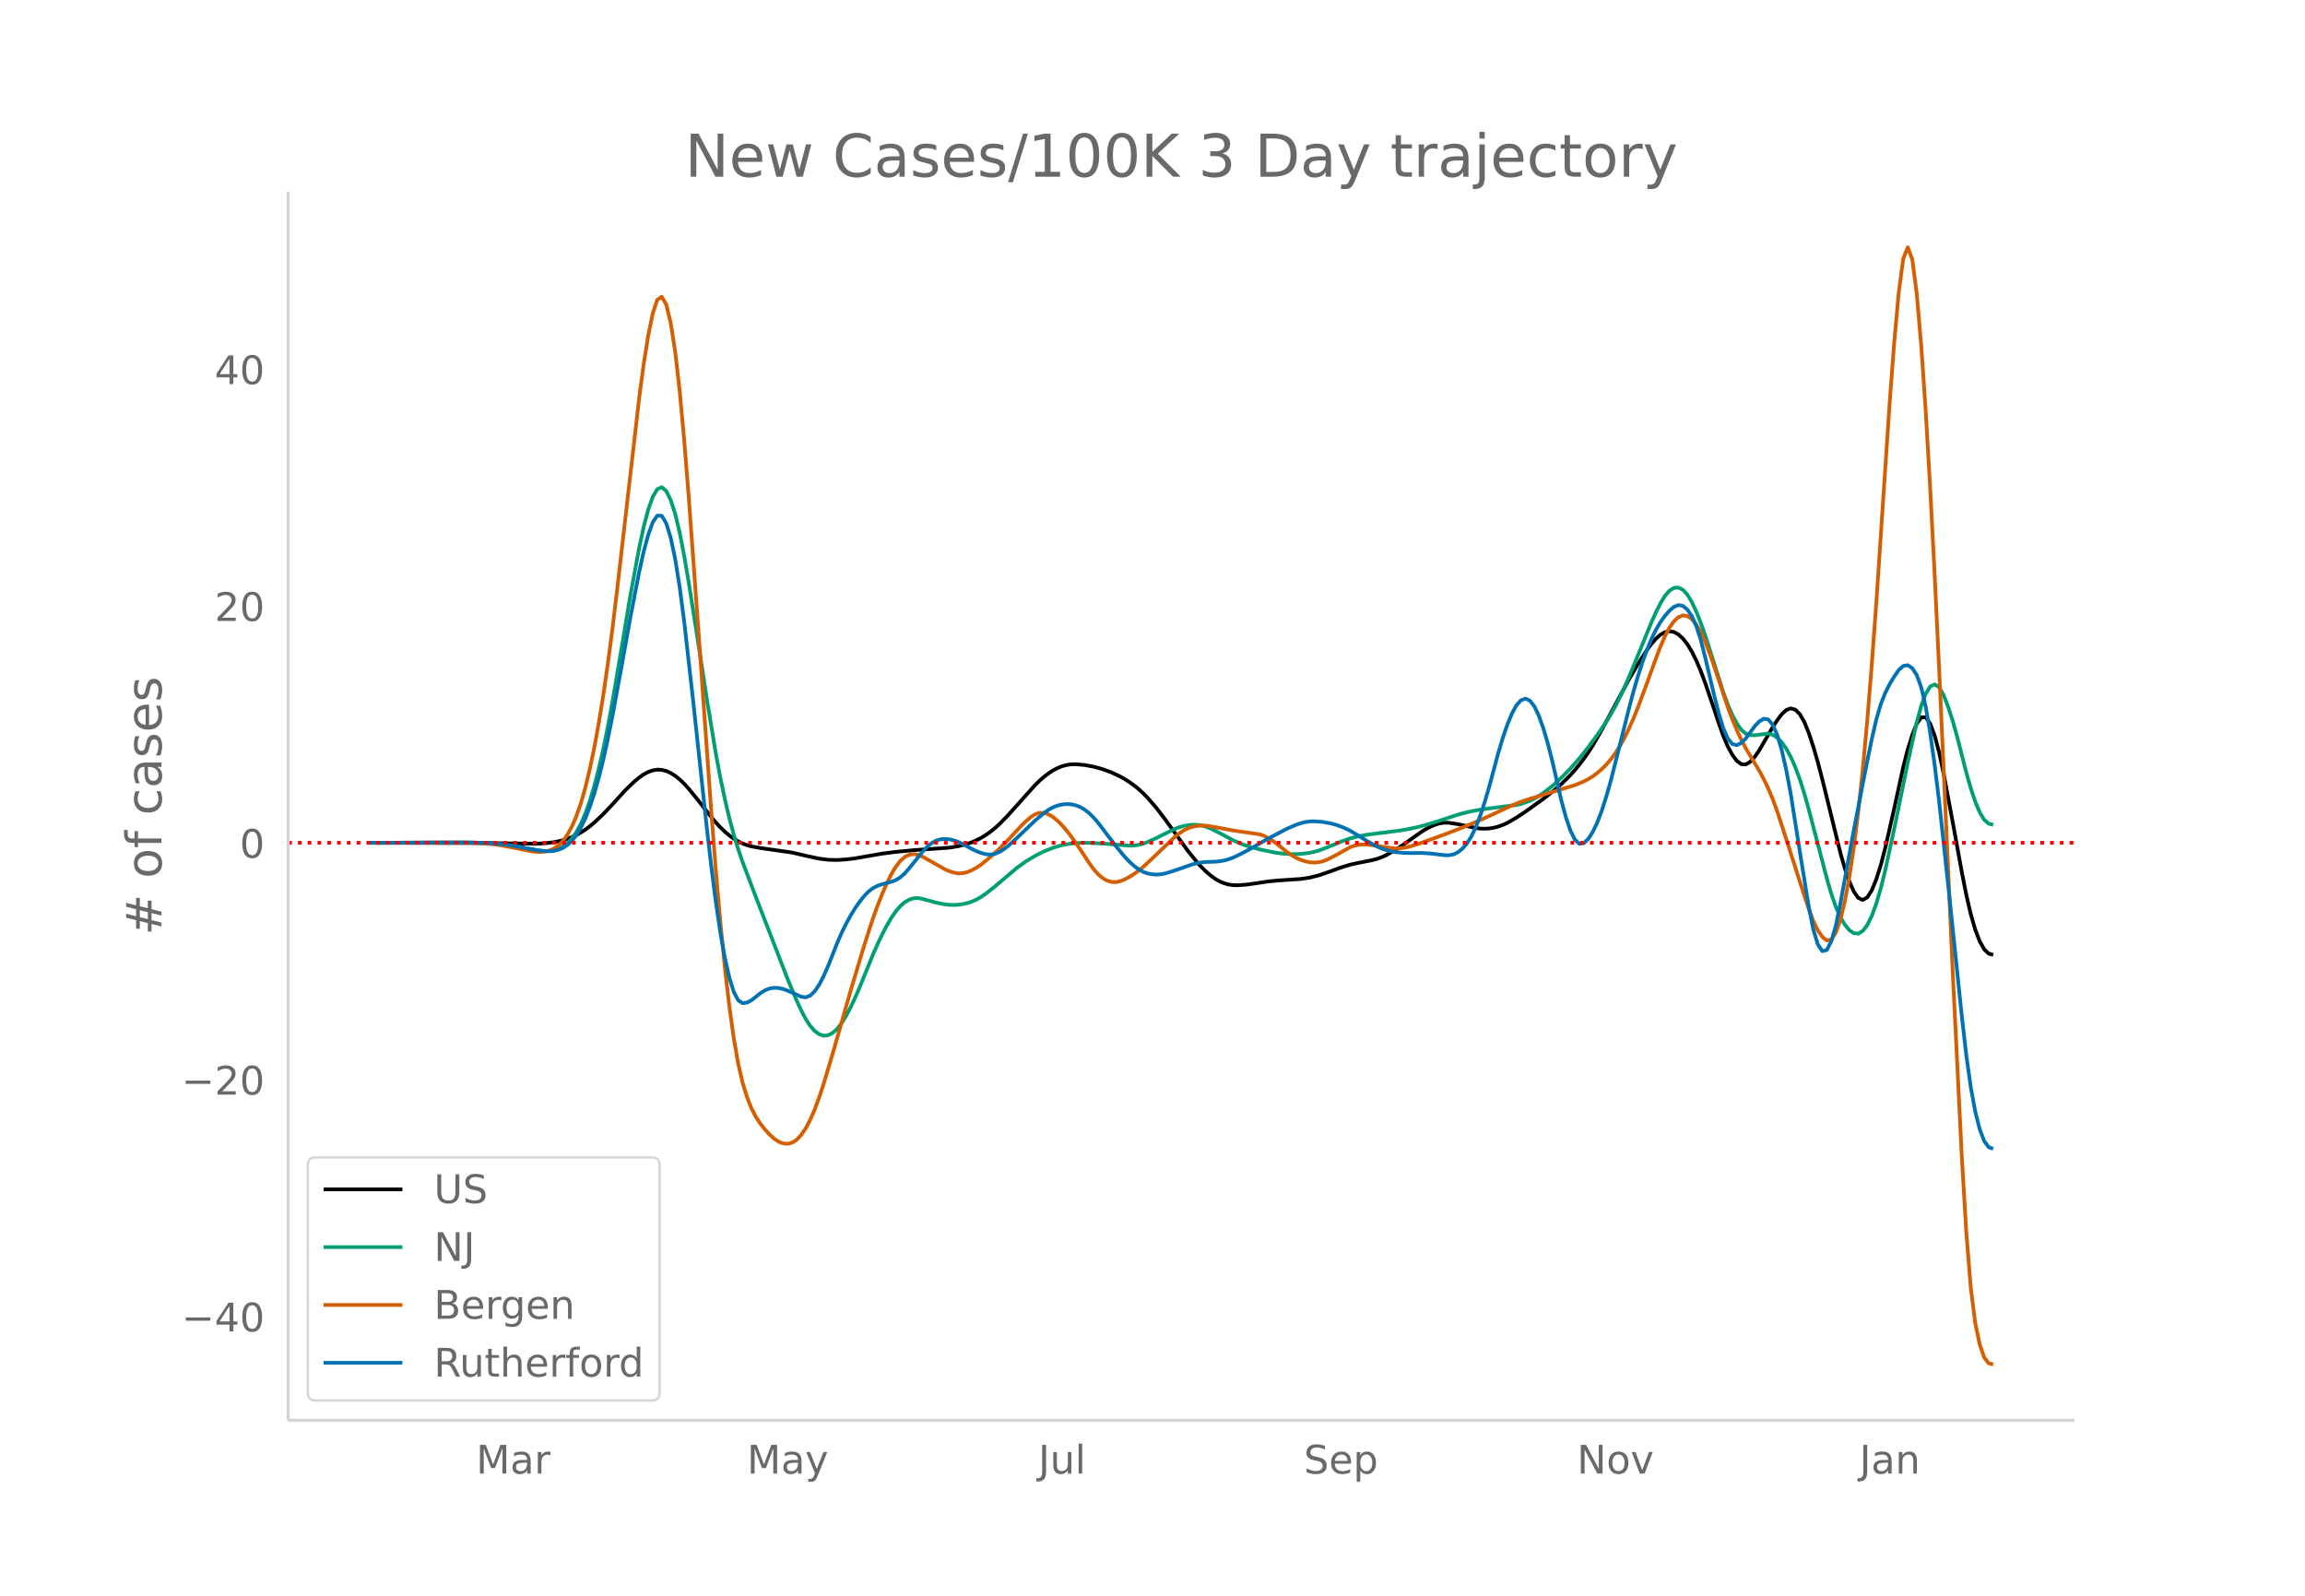 <svg height="864" viewBox="0 0 936 648" width="1248" xmlns="http://www.w3.org/2000/svg" xmlns:xlink="http://www.w3.org/1999/xlink"><defs><style>*{stroke-linecap:butt;stroke-linejoin:round}</style></defs><g id="figure_1"><path d="M0 648h936V0H0z" fill="#fff" id="patch_1"/><g id="axes_1"><path d="M117 576.72h725.4V77.76H117z" fill="none" id="patch_2"/><path clip-path="url(#pc632e1ecfe)" d="M149.973 342.231l47.495.093 20.094.297 3.654-.196 3.653-.422 3.654-.787 1.826-.567 1.827-.706 1.827-.852 1.827-1.01 1.826-1.178 1.827-1.35 1.827-1.515 3.653-3.447 3.654-3.871 5.48-5.992 3.654-3.495 1.826-1.506 1.827-1.273 1.827-.974 1.827-.654 1.826-.302 1.827.084 1.827.47 1.827.824 1.826 1.147 1.827 1.463 1.827 1.766 1.827 2.002 3.653 4.483 5.48 7.001 1.827 2.166 1.827 1.973 1.826 1.766 1.827 1.558 1.827 1.336 1.827 1.102 1.826.87 1.827.675 1.827.511 3.653.646 12.788 1.834 5.48 1.292 5.48 1.173 3.654.47 3.653.08 3.654-.224 3.653-.452 5.48-.963 5.48-.948 5.48-.71 7.308-.687 14.614-1.032 3.653-.624 3.654-.96 1.826-.645 1.827-.794 1.827-.948 1.827-1.105 1.826-1.276 1.827-1.46 1.827-1.643 3.653-3.725 10.96-12.226 1.828-1.776 1.826-1.602 1.827-1.406 1.827-1.184 1.827-.96 1.826-.73 1.827-.5 1.827-.269 1.827-.049 3.653.325 3.653.686 3.654.992 3.653 1.339 3.654 1.74 1.827 1.038 1.826 1.17 1.827 1.31 1.827 1.474 1.827 1.667 1.826 1.86 3.654 4.222 3.653 4.811 9.134 12.646 3.654 4.514 1.826 1.992 1.827 1.794 1.827 1.587 1.827 1.34 1.826 1.056 1.827.768 1.827.505 1.827.267 1.826.05 3.654-.264 3.653-.51 5.48-.81 3.654-.353 9.134-.607 3.653-.537 3.654-.905 3.653-1.238 5.48-1.981 3.654-1.135 3.653-.803 5.48-1.073 1.827-.494 1.827-.648 1.827-.812 3.653-2.059 3.654-2.427 7.307-5.178 1.827-1.1 1.826-.939 1.827-.766 1.827-.533 1.827-.239 1.826.048 3.654.556 7.307 1.573 1.826.212 1.827.065 1.827-.115 1.827-.3 1.826-.48 1.827-.658 1.827-.832 3.653-2.112 3.654-2.42 7.307-5.235 3.653-2.861 3.654-3.139 3.653-3.637 1.827-2.047 1.827-2.22 1.827-2.402 1.826-2.605 1.827-2.829 3.654-6.33 10.96-20.372 3.654-6.215 3.653-5.716 1.827-2.505 1.826-2.09 1.827-1.628 1.827-1.06 1.827-.387 1.826.306 1.827.988 1.827 1.66 1.827 2.332 1.826 3 1.827 3.66 1.827 4.311 1.827 4.915 3.653 10.763 1.827 5.498 1.827 5.104 1.826 4.283 1.827 3.377 1.827 2.44 1.827 1.35 1.826.108 1.827-1.104 1.827-2.023 1.827-2.649 5.48-9.484 1.827-2.77 1.826-2.409 1.827-1.695 1.827-.63 1.827.53 1.826 1.798 1.827 3.175 1.827 4.515 1.827 5.549 1.826 6.28 1.827 6.948 7.307 29.78 1.827 6.35 1.826 5.298 1.827 4.118 1.827 2.624 1.827.817 1.826-1.054 1.827-2.875 1.827-4.449 1.827-5.776 1.826-6.982 3.654-16.128 3.653-16.748 1.827-7.099 1.827-5.888 1.827-4.552 1.826-2.592 1.827-.005 1.827 2.64 1.827 4.94 1.826 6.896 1.827 8.639 3.654 19.556 3.653 20.05 1.827 9.297 1.827 7.877 1.826 6.32 1.827 4.776 1.827 3.245 1.827 1.719 1.826.477h0" fill="none" stroke="#000" stroke-linecap="round" stroke-width="1.5" id="line2d_1"/><path clip-path="url(#pc632e1ecfe)" d="M149.973 342.238l29.228-.11 12.787.003 5.48.193 5.48.45 5.48.765 10.961 1.919 1.827.11 1.826-.015 1.827-.238 1.827-.556 1.827-.915 1.826-1.379 1.827-1.948 1.827-2.565 1.827-3.321 1.826-4.214 1.827-5.136 1.827-6.062 1.827-7.017 1.826-8 1.827-8.962 1.827-9.788 3.653-21.515 3.654-21.813 3.653-19.761 1.827-8.483 1.827-6.907 1.827-5.175 1.826-3.145 1.827-.817 1.827 1.535 1.827 3.699 1.826 5.675 1.827 7.615 1.827 9.44 1.827 10.691 3.653 23.237 3.654 23.788 3.653 22.202 1.827 9.79 1.826 8.751 1.827 7.733 1.827 6.825 1.827 6.029 1.826 5.314 5.48 14.448 12.788 33.022 3.653 8.675 1.827 3.97 1.827 3.492 1.827 2.803 1.826 2.07 1.827 1.333 1.827.584 1.827-.178 1.826-.936 1.827-1.655 1.827-2.335 1.827-2.98 1.826-3.491 1.827-3.866 1.827-4.212 5.48-13.462 1.827-4.137 1.827-3.845 1.826-3.5 1.827-3.132 1.827-2.68 1.827-2.15 1.826-1.601 1.827-1.06 1.827-.557 1.826-.089 1.827.329 5.48 1.515 3.654.71 1.827.18 1.826.044 1.827-.104 1.827-.26 1.827-.422 1.826-.61 1.827-.82 1.827-1.038 1.827-1.243 3.653-2.892 9.134-7.743 3.653-2.609 3.654-2.19 3.653-1.835 3.654-1.463 3.653-1.06 3.654-.648 3.653-.264 3.654-.008 5.48.283 10.96.854 1.827-.071 1.827-.239 1.827-.458 1.826-.674 3.654-1.692 7.307-3.63 1.827-.68 1.826-.527 1.827-.35 1.827-.166 1.827.039 1.826.264 1.827.493 1.827.71 3.653 1.82 5.48 2.966 3.654 1.579 3.654 1.225 3.653.927 5.48 1.17 3.654.516 3.653.229 3.654-.08 3.653-.45 1.827-.387 1.827-.506 3.653-1.376 5.48-2.278 3.654-1.291 3.653-.936 3.654-.644 7.307-.915 5.48-.697 3.654-.632 3.653-.79 3.654-.948 5.48-1.697 7.307-2.424 3.653-.967 3.654-.762 3.653-.576 12.787-1.633 1.827-.43 1.827-.556 1.827-.708 1.826-.886 1.827-1.066 1.827-1.222 3.653-2.842 3.654-3.337 3.653-3.73 3.654-4.152 3.653-4.602 3.654-4.937 3.653-5.363 1.827-3.004 1.827-3.265 1.827-3.565 1.826-3.902 3.654-8.635 7.307-17.895 1.826-4.056 1.827-3.659 1.827-3.015 1.827-2.124 1.826-1.172 1.827-.162 1.827.906 1.827 1.985 1.826 3.03 1.827 3.9 1.827 4.597 1.827 5.217 3.653 11.45 3.654 11.522 1.826 4.95 1.827 4.21 1.827 3.445 1.827 2.565 1.826 1.565 1.827.612 1.827.013 5.48-.662 1.827.516 1.827 1.192 1.826 1.874 1.827 2.595 1.827 3.351 1.827 4.123 1.826 4.93 1.827 5.772 1.827 6.55 7.307 27.873 1.826 6.307 1.827 5.258 1.827 4.138 1.827 3.12 1.826 2.202 1.827 1.272 1.827.171 1.827-1.1 1.826-2.407 1.827-3.708 1.827-4.981 1.827-6.229 1.826-7.398 3.654-16.878 5.48-26.746 3.654-16.34 1.826-6.769 1.827-4.91 1.827-2.905 1.827-.85 1.826 1.252 1.827 3.257 1.827 4.728 1.827 5.665 1.826 6.496 3.654 14.341 1.827 6.419 1.826 5.493 1.827 4.35 1.827 2.989 1.827 1.585 1.826.441h0" fill="none" stroke="#009e73" stroke-linecap="round" stroke-width="1.5" id="line2d_2"/><path clip-path="url(#pc632e1ecfe)" d="M149.973 342.233l25.574-.105 12.787-.028 5.48.172 5.48.428 3.654.48 5.48 1 7.308 1.496 1.826.232 1.827.042 1.827-.163 1.826-.395 1.827-.762 1.827-1.26 1.827-1.814 1.826-2.502 1.827-3.326 1.827-4.203 1.827-5.215 1.826-6.363 1.827-7.537 1.827-8.725 1.827-9.977 1.826-11.296 1.827-12.614 1.827-13.865 1.827-15.05 9.133-79.477 1.827-13.688 1.827-11.478 1.827-8.934 1.826-5.53 1.827-1.268 1.827 3.15 1.827 7.488 1.826 11.747 1.827 15.988 1.827 19.997 1.827 22.843 3.653 50.327 5.48 77.17 1.827 23.511 1.827 21.09 1.826 18.5 1.827 15.897 1.827 13.23 1.827 10.493 1.826 7.876 1.827 5.902 1.827 4.576 1.827 3.452 1.826 2.694 1.827 2.303 1.827 1.986 1.827 1.651 1.826 1.225 1.827.708 1.827.156 1.827-.476 1.826-1.19 1.827-1.924 1.827-2.673 1.827-3.44 1.826-4.21 1.827-4.945 1.827-5.522 3.653-12.216 7.307-25.59 5.48-18.347 3.654-11.204 1.827-5.061 1.827-4.647 1.826-4.192 1.827-3.703 1.827-3.1 1.827-2.378 1.826-1.635 1.827-.909 1.827-.272 1.826.276 1.827.76 9.134 5.159 1.827.78 1.826.572 1.827.282 1.827-.095 1.827-.472 1.826-.778 1.827-1.008 1.827-1.224 3.653-2.992 3.654-3.337 3.653-3.69 5.48-5.88 1.827-1.76 1.827-1.588 1.827-1.198 1.827-.59 1.826.046 1.827.6 1.827 1.075 1.827 1.514 1.826 1.857 1.827 2.105 1.827 2.335 3.653 5.242 3.654 5.539 1.826 2.543 1.827 2.072 1.827 1.554 1.827 1.048 1.826.55 1.827.058 1.827-.413 1.827-.754 1.826-.968 1.827-1.156 1.827-1.332 1.827-1.496 3.653-3.386 9.134-8.74 1.827-1.455 1.826-1.224 1.827-.923 1.827-.618 1.827-.36 1.826-.148 1.827.054 3.654.583 7.307 1.372 10.96 1.58 1.827.674 1.827.954 1.826 1.184 3.654 2.862 1.826 1.47 1.827 1.28 1.827 1.057 1.827.833 1.826.608 1.827.382 1.827.15 1.827-.118 1.826-.42 1.827-.707 3.654-1.879 5.48-3.092 1.827-.669 1.826-.359 1.827-.115 1.827.066 3.653.512 5.48.832 1.827.153 1.827-.018 1.827-.2 1.827-.352 3.653-1.066 10.96-3.972 7.307-2.82 7.307-3.061 5.48-2.508 7.308-3.41 3.653-1.492 3.654-1.206 18.267-5.547 3.654-1.505 1.826-.951 1.827-1.15 1.827-1.357 1.827-1.573 1.826-1.834 1.827-2.139 1.827-2.463 1.827-2.85 1.826-3.3 1.827-3.75 1.827-4.136 1.827-4.463 3.653-9.828 3.653-10.103 1.827-4.752 1.827-4.246 1.827-3.467 1.826-2.62 1.827-1.707 1.827-.73 1.827.26 1.826 1.245 1.827 2.209 1.827 3.15 1.827 4.048 1.826 4.739 1.827 5.224 5.48 16.462 1.827 4.835 1.827 4.407 1.827 3.953 1.826 3.475 5.48 9.113 1.827 3.403 1.827 3.821 1.827 4.376 1.827 4.958 3.653 11.255 7.307 22.84 1.827 5.448 1.827 4.845 1.826 3.804 1.827 2.678 1.827 1.437 1.826-.37 1.827-2.742 1.827-5.206 1.827-7.557 1.826-9.797 1.827-12.058 1.827-14.533 1.827-17.223 1.826-19.955 1.827-22.61 1.827-24.873 3.653-54.844 1.827-27.226 1.827-24.135 1.827-20.103 1.826-13.594 1.827-4.606 1.827 4.877 1.827 13.99 1.826 21.261 1.827 26.687 1.827 31.554 1.827 35.476 1.826 38.453 5.48 122.293 3.654 74.298 1.827 30.79 1.827 22.697 1.826 14.501 1.827 8.693 1.827 5.272 1.827 2.33 1.826.428h0" fill="none" stroke="#d55e00" stroke-linecap="round" stroke-width="1.5" id="line2d_3"/><path clip-path="url(#pc632e1ecfe)" d="M149.973 342.239l29.228-.106 12.787-.018 5.48.17 5.48.418 5.48.735 5.48 1.025 3.654.715 3.654.428 1.826.062 1.827-.136 1.827-.423 1.827-.748 1.826-1.178 1.827-1.71 1.827-2.289 1.827-2.987 1.826-3.805 1.827-4.648 1.827-5.5 1.827-6.396 1.826-7.337 1.827-8.258 1.827-9.038 3.653-19.874 3.654-20.353 3.653-18.856 1.827-8.218 1.827-6.74 1.827-5.042 1.826-2.769 1.827.083 1.827 3.033 1.827 5.896 1.826 8.672 1.827 11.43 1.827 14.017 3.653 32.337 5.48 50.925 1.827 15.782 1.827 14.385 1.827 12.4 1.826 10.297 1.827 8.167 1.827 5.895 1.827 3.484 1.826 1.204 1.827-.283 1.827-.975 3.653-2.908 1.827-1.127 1.827-.694 1.827-.273 1.826.092 1.827.402 1.827.676 5.48 2.444 1.827.252 1.827-.691 1.826-1.722 1.827-2.713 1.827-3.512 1.827-4.12 3.653-9.23 1.827-4.218 1.827-3.729 1.826-3.312 1.827-2.964 1.827-2.632 1.827-2.284 1.826-1.87 1.827-1.382 1.827-.919 1.827-.624 3.653-.964 1.827-.667 1.827-1.115 1.826-1.613 1.827-2.067 5.48-6.819 1.827-1.956 1.827-1.501 1.826-1.007 1.827-.531 1.827-.14 1.827.164 1.826.443 1.827.67 1.827.852 3.653 1.99 1.827.861 1.827.696 1.827.506 1.826.182 1.827-.273 1.827-.735 1.827-1.104 1.826-1.376 3.654-3.346 7.307-6.988 3.653-3.1 1.827-1.29 1.827-1.007 1.827-.713 1.826-.432 1.827-.165 1.827.1 1.827.373 1.826.695 1.827 1.066 1.827 1.439 1.826 1.78 1.827 2.09 3.654 4.837 3.653 4.79 3.654 4.389 1.826 1.9 1.827 1.66 1.827 1.363 1.827 1.012 1.826.66 1.827.36 1.827.107 1.827-.133 1.826-.36 3.654-1.117 7.307-2.536 1.827-.47 1.826-.328 1.827-.174 3.654-.096 1.826-.174 1.827-.328 1.827-.489 1.827-.656 3.653-1.738 3.654-2.014 7.307-4.171 7.306-3.836 3.654-1.57 1.827-.627 1.826-.473 1.827-.272 1.827-.07 3.653.277 3.654.701 1.827.524 1.826.644 1.827.765 1.827.892 3.653 2.165 3.654 2.293 3.653 1.978 1.827.788 1.827.637 1.827.487 1.826.353 3.654.355 3.653.04 3.654-.04 3.653.251 5.48.665 1.827.02 1.827-.33 1.827-.881 1.826-1.476 1.827-2.102 1.827-2.885 1.827-3.825 1.826-4.77 1.827-5.59 1.827-6.282 3.653-13.585 1.827-6.081 1.827-5.282 1.827-4.435 1.826-3.355 1.827-2.041 1.827-.664 1.827.798 1.826 2.343 1.827 3.86 1.827 5.143 1.827 6.196 1.826 7.203 3.654 15.88 1.827 6.745 1.826 5.37 1.827 3.689 1.827 1.701 1.827-.259 1.826-1.78 1.827-2.862 1.827-3.855 1.827-4.826 1.826-5.686 1.827-6.434 3.654-14.495 3.653-14.598 1.827-6.866 1.827-6.289 1.826-5.669 1.827-5.046 1.827-4.41 1.826-3.76 1.827-3.124 1.827-2.566 1.827-2.086 1.826-1.564 1.827-.76 1.827.333 1.827 1.48 1.826 2.673 1.827 4.084 1.827 5.716 1.827 7.218 3.653 15.48 1.827 7.098 1.827 5.942 1.826 4.16 1.827 2.252 1.827.437 1.827-.917 1.826-1.81 3.654-5.002 1.827-1.912 1.826-1.071 1.827.298 1.827 2.199 1.827 4.204 1.826 6.186 1.827 8.04 1.827 9.766 3.653 23.203 3.654 22.593 1.827 9.086 1.826 6.04 1.827 2.758 1.827-.48 1.826-3.512 1.827-6.335 1.827-8.86 5.48-29.961 5.48-28.088 1.827-8.865 1.827-7.898 1.827-6.278 1.826-4.64 1.827-3.572 1.827-3.074 1.827-2.598 1.826-1.668 1.827-.282 1.827 1.195 1.827 2.8 1.826 5.034 1.827 7.901 1.827 10.785 1.827 13.12 1.826 14.904 3.654 33.786 5.48 52.745 1.827 15.967 1.827 13.065 1.826 9.961 1.827 7.205 1.827 4.795 1.827 2.455 1.826.643h0" fill="none" stroke="#0072b2" stroke-linecap="round" stroke-width="1.5" id="line2d_4"/><path clip-path="url(#pc632e1ecfe)" d="M117 342.233h725.4" fill="none" stroke="red" stroke-dasharray="1.5,2.475" stroke-width="1.5" id="line2d_5"/><path d="M117 576.72V77.76" fill="none" stroke="#d3d3d3" stroke-linecap="square" stroke-width="1.25" id="patch_3"/><path d="M117 576.72h725.4" fill="none" stroke="#d3d3d3" stroke-linecap="square" stroke-width="1.25" id="patch_4"/><g id="matplotlib.axis_1"><g id="xtick_1"><g transform="matrix(.16 0 0 -.16 193.335 598.378)" fill="#696969" id="text_1"><defs><path d="M9.813 72.906h14.703l18.593-49.61 18.703 49.61h14.704V0H66.89v64.016l-18.797-50h-9.907l-18.796 50V0H9.813z" id="DejaVuSans-77"/><path d="M34.281 27.484q-10.89 0-15.093-2.484-4.204-2.484-4.204-8.5 0-4.781 3.157-7.594 3.156-2.797 8.562-2.797 7.485 0 12 5.297 4.516 5.297 4.516 14.078v2zm17.922 3.72V0H43.22v8.297Q40.14 3.328 35.547.953q-4.594-2.375-11.234-2.375-8.391 0-13.36 4.719Q6 8.016 6 15.922q0 9.219 6.172 13.906 6.187 4.688 18.437 4.688h12.61v.89q0 6.203-4.078 9.594-4.078 3.39-11.453 3.39-4.688 0-9.141-1.124-4.438-1.125-8.531-3.375v8.312q4.921 1.906 9.562 2.844 4.64.953 9.031.953 11.875 0 17.735-6.156 5.86-6.14 5.86-18.64z" id="DejaVuSans-97"/><path d="M41.11 46.297q-1.516.875-3.297 1.281Q36.03 48 33.89 48q-7.625 0-11.703-4.953-4.079-4.953-4.079-14.234V0H9.08v54.688h9.03v-8.5q2.844 4.984 7.375 7.39Q30.031 56 36.531 56q.922 0 2.047-.125 1.125-.11 2.484-.36z" id="DejaVuSans-114"/></defs><use xlink:href="#DejaVuSans-77"/><use x="86.279" xlink:href="#DejaVuSans-97"/><use x="147.559" xlink:href="#DejaVuSans-114"/></g></g><g id="xtick_2"><g transform="matrix(.16 0 0 -.16 303.32 598.378)" fill="#696969" id="text_2"><defs><path d="M32.172-5.078q-3.797-9.766-7.422-12.735-3.61-2.984-9.656-2.984H7.906v7.516h5.282q3.703 0 5.75 1.765Q21-9.766 23.483-3.219l1.61 4.094-22.11 53.813H12.5l17.094-42.766 17.093 42.766h9.516z" id="DejaVuSans-121"/></defs><use xlink:href="#DejaVuSans-77"/><use x="86.279" xlink:href="#DejaVuSans-97"/><use x="147.559" xlink:href="#DejaVuSans-121"/></g></g><g id="xtick_3"><g transform="matrix(.16 0 0 -.16 421.639 598.378)" fill="#696969" id="text_3"><defs><path d="M9.813 72.906h9.859V5.078q0-13.187-5-19.14-5-5.954-16.094-5.954h-3.75v8.297h3.078q6.531 0 9.219 3.672Q9.813-4.39 9.813 5.078z" id="DejaVuSans-74"/><path d="M8.5 21.578v33.11h8.984V21.922q0-7.766 3.016-11.656 3.031-3.875 9.094-3.875 7.265 0 11.484 4.64 4.234 4.64 4.234 12.656v31h8.985V0h-8.984v8.406Q42.047 3.422 37.718 1q-4.313-2.422-10.032-2.422-9.421 0-14.312 5.86Q8.5 10.296 8.5 21.578zM31.11 56z" id="DejaVuSans-117"/><path d="M9.422 75.984h8.984V0H9.422z" id="DejaVuSans-108"/></defs><use xlink:href="#DejaVuSans-74"/><use x="29.492" xlink:href="#DejaVuSans-117"/><use x="92.871" xlink:href="#DejaVuSans-108"/></g></g><g id="xtick_4"><g transform="matrix(.16 0 0 -.16 529.47 598.378)" fill="#696969" id="text_4"><defs><path d="M53.516 70.516V60.89q-5.61 2.687-10.594 4-4.984 1.328-9.625 1.328-8.047 0-12.422-3.125t-4.375-8.89q0-4.845 2.906-7.313 2.907-2.453 11.016-3.97l5.953-1.218q11.031-2.11 16.281-7.406 5.25-5.297 5.25-14.172 0-10.61-7.11-16.078-7.093-5.469-20.812-5.469-5.172 0-11.015 1.172Q13.14.922 6.89 3.219v10.156q6-3.36 11.765-5.078 5.766-1.703 11.328-1.703 8.438 0 13.032 3.312 4.593 3.328 4.593 9.485 0 5.359-3.297 8.39-3.296 3.032-10.812 4.547L27.484 33.5q-11.03 2.188-15.968 6.875-4.922 4.688-4.922 13.047 0 9.672 6.812 15.234 6.813 5.563 18.766 5.563 5.14 0 10.453-.938 5.328-.922 10.89-2.765z" id="DejaVuSans-83"/><path d="M56.203 29.594v-4.39H14.891q.593-9.282 5.593-14.142 5-4.859 13.938-4.859 5.172 0 10.031 1.266 4.86 1.265 9.656 3.812v-8.5Q49.266.734 44.187-.344 39.11-1.422 33.892-1.422q-13.094 0-20.735 7.61-7.64 7.625-7.64 20.625 0 13.421 7.25 21.296Q20.016 56 32.328 56q11.031 0 17.453-7.11 6.422-7.093 6.422-19.296zm-8.984 2.64q-.094 7.36-4.125 11.75-4.032 4.407-10.672 4.407-7.516 0-12.031-4.25-4.516-4.25-5.203-11.97z" id="DejaVuSans-101"/><path d="M18.11 8.203v-29H9.077v75.484h9.031v-8.296q2.844 4.875 7.157 7.234Q29.594 56 35.594 56q9.968 0 16.187-7.906 6.235-7.907 6.235-20.797T51.78 6.484q-6.218-7.906-16.187-7.906-6 0-10.328 2.375-4.313 2.375-7.157 7.25zm30.578 19.094q0 9.906-4.079 15.547-4.078 5.64-11.203 5.64-7.14 0-11.218-5.64-4.079-5.64-4.079-15.547 0-9.906 4.078-15.547 4.079-5.64 11.22-5.64 7.124 0 11.202 5.64t4.078 15.547z" id="DejaVuSans-112"/></defs><use xlink:href="#DejaVuSans-83"/><use x="63.477" xlink:href="#DejaVuSans-101"/><use x="125" xlink:href="#DejaVuSans-112"/></g></g><g id="xtick_5"><g transform="matrix(.16 0 0 -.16 640.366 598.378)" fill="#696969" id="text_5"><defs><path d="M9.813 72.906h13.28l32.329-60.984v60.984h9.562V0h-13.28L19.39 60.984V0H9.813z" id="DejaVuSans-78"/><path d="M30.61 48.39q-7.22 0-11.422-5.64-4.204-5.64-4.204-15.453 0-9.813 4.172-15.453 4.188-5.64 11.453-5.64 7.188 0 11.375 5.655 4.203 5.672 4.203 15.438 0 9.719-4.203 15.406-4.187 5.688-11.375 5.688zm0 7.61q11.718 0 18.406-7.625 6.703-7.61 6.703-21.078 0-13.422-6.703-21.078-6.688-7.64-18.407-7.64-11.765 0-18.437 7.64-6.656 7.656-6.656 21.078 0 13.469 6.656 21.078Q18.844 56 30.609 56z" id="DejaVuSans-111"/><path d="M2.984 54.688H12.5L29.594 8.797l17.093 45.89h9.516L35.687 0H23.485z" id="DejaVuSans-118"/></defs><use xlink:href="#DejaVuSans-78"/><use x="74.805" xlink:href="#DejaVuSans-111"/><use x="135.986" xlink:href="#DejaVuSans-118"/></g></g><g id="xtick_6"><g transform="matrix(.16 0 0 -.16 755.08 598.378)" fill="#696969" id="text_6"><defs><path d="M54.89 33.016V0h-8.984v32.719q0 7.765-3.031 11.61-3.031 3.858-9.078 3.858-7.281 0-11.484-4.64-4.204-4.625-4.204-12.64V0H9.08v54.688h9.03v-8.5q3.235 4.937 7.594 7.374Q30.078 56 35.797 56q9.422 0 14.25-5.828 4.844-5.828 4.844-17.156z" id="DejaVuSans-110"/></defs><use xlink:href="#DejaVuSans-74"/><use x="29.492" xlink:href="#DejaVuSans-97"/><use x="90.771" xlink:href="#DejaVuSans-110"/></g></g></g><g id="matplotlib.axis_2"><g id="ytick_1"><g transform="matrix(.16 0 0 -.16 73.733 540.642)" fill="#696969" id="text_7"><defs><path d="M10.594 35.5h62.593v-8.297H10.594z" id="DejaVuSans-8722"/><path d="M37.797 64.313L12.89 25.39h24.906zm-2.594 8.593H47.61V25.391h10.407v-8.203H47.609V0h-9.812v17.188H4.89v9.515z" id="DejaVuSans-52"/><path d="M31.781 66.406q-7.61 0-11.453-7.5Q16.5 51.422 16.5 36.375q0-14.984 3.828-22.484 3.844-7.5 11.453-7.5 7.672 0 11.5 7.5 3.844 7.5 3.844 22.484 0 15.047-3.844 22.531-3.828 7.5-11.5 7.5zm0 7.813q12.266 0 18.735-9.703 6.468-9.688 6.468-28.141 0-18.406-6.468-28.11-6.47-9.687-18.735-9.687-12.25 0-18.718 9.688-6.47 9.703-6.47 28.109 0 18.453 6.47 28.14Q19.53 74.22 31.78 74.22z" id="DejaVuSans-48"/></defs><use xlink:href="#DejaVuSans-8722"/><use x="83.789" xlink:href="#DejaVuSans-52"/><use x="147.412" xlink:href="#DejaVuSans-48"/></g></g><g id="ytick_2"><g transform="matrix(.16 0 0 -.16 73.733 444.477)" fill="#696969" id="text_8"><defs><path d="M19.188 8.297h34.421V0H7.33v8.297q5.609 5.812 15.296 15.594 9.703 9.797 12.188 12.64 4.734 5.313 6.609 9 1.89 3.688 1.89 7.25 0 5.813-4.078 9.469-4.078 3.672-10.625 3.672-4.64 0-9.797-1.61-5.14-1.609-11-4.89v9.969Q13.767 71.78 18.938 73q5.188 1.219 9.485 1.219 11.328 0 18.062-5.672 6.735-5.656 6.735-15.125 0-4.5-1.688-8.531-1.672-4.016-6.125-9.485-1.218-1.422-7.765-8.187-6.532-6.766-18.453-18.922z" id="DejaVuSans-50"/></defs><use xlink:href="#DejaVuSans-8722"/><use x="83.789" xlink:href="#DejaVuSans-50"/><use x="147.412" xlink:href="#DejaVuSans-48"/></g></g><g id="ytick_3"><use xlink:href="#DejaVuSans-48" transform="matrix(.16 0 0 -.16 97.32 348.312)" fill="#696969" id="text_9"/></g><g id="ytick_4"><g transform="matrix(.16 0 0 -.16 87.14 252.147)" fill="#696969" id="text_10"><use xlink:href="#DejaVuSans-50"/><use x="63.623" xlink:href="#DejaVuSans-48"/></g></g><g id="ytick_5"><g transform="matrix(.16 0 0 -.16 87.14 155.982)" fill="#696969" id="text_11"><use xlink:href="#DejaVuSans-52"/><use x="63.623" xlink:href="#DejaVuSans-48"/></g></g><g transform="matrix(0 -.2 -.2 0 65.573 379.813)" fill="#696969" id="text_12"><defs><path d="M51.125 44H36.922l-4.11-16.313h14.313zm-7.328 27.781l-5.078-20.265h14.265L58.11 71.78h7.813L60.89 51.516h15.234V44h-17.14l-4-16.313h15.53V20.22H53.079L48 0h-7.813l5.032 20.219H30.906L25.875 0h-7.86l5.079 20.219H7.719v7.468h17.187L29 44H13.281v7.516h17.625l4.985 20.265z" id="DejaVuSans-35"/><path d="M37.11 75.984V68.5h-8.594q-4.828 0-6.72-1.953-1.874-1.953-1.874-7.031v-4.828h14.797v-6.985H19.922V0H10.89v47.703H2.297v6.984h8.594V58.5q0 9.125 4.25 13.297 4.25 4.187 13.468 4.187z" id="DejaVuSans-102"/><path d="M48.781 52.594v-8.407q-3.812 2.11-7.64 3.157-3.828 1.047-7.735 1.047-8.75 0-13.593-5.547-4.829-5.532-4.829-15.547 0-10.016 4.829-15.563 4.843-5.53 13.593-5.53 3.907 0 7.735 1.046 3.828 1.047 7.64 3.156V2.094Q45.016.344 40.984-.531q-4.015-.89-8.562-.89-12.36 0-19.64 7.765-7.266 7.765-7.266 20.953 0 13.375 7.343 21.031Q20.22 56 33.016 56q4.14 0 8.093-.86 3.953-.843 7.672-2.546z" id="DejaVuSans-99"/><path d="M44.281 53.078v-8.5q-3.797 1.953-7.906 2.922-4.094.984-8.5.984-6.688 0-10.031-2.047-3.344-2.046-3.344-6.156 0-3.125 2.39-4.906 2.391-1.781 9.626-3.39l3.078-.688q9.562-2.047 13.593-5.781 4.032-3.735 4.032-10.422 0-7.625-6.032-12.078-6.03-4.438-16.578-4.438-4.39 0-9.156.86Q10.688.296 5.422 2v9.281q4.984-2.594 9.812-3.89 4.829-1.282 9.579-1.282 6.343 0 9.75 2.172 3.421 2.172 3.421 6.125 0 3.656-2.468 5.61-2.453 1.953-10.813 3.765l-3.125.735q-8.344 1.75-12.062 5.39-3.704 3.64-3.704 9.985 0 7.718 5.47 11.906Q16.75 56 26.811 56q4.97 0 9.36-.734 4.406-.72 8.11-2.188z" id="DejaVuSans-115"/></defs><use xlink:href="#DejaVuSans-35"/><use x="83.789" xlink:href="#DejaVuSans-32"/><use x="115.576" xlink:href="#DejaVuSans-111"/><use x="176.758" xlink:href="#DejaVuSans-102"/><use x="211.963" xlink:href="#DejaVuSans-32"/><use x="243.75" xlink:href="#DejaVuSans-99"/><use x="298.73" xlink:href="#DejaVuSans-97"/><use x="360.01" xlink:href="#DejaVuSans-115"/><use x="412.109" xlink:href="#DejaVuSans-101"/><use x="473.633" xlink:href="#DejaVuSans-115"/></g></g><g transform="matrix(.24 0 0 -.24 278.113 71.76)" fill="#696969" id="text_13"><defs><path d="M4.203 54.688h8.985l11.234-42.672 11.172 42.672h10.593l11.235-42.672 11.187 42.672h8.985L63.28 0H52.688L40.922 44.828 29.109 0H18.5z" id="DejaVuSans-119"/><path d="M64.406 67.281v-10.39q-4.984 4.64-10.625 6.922-5.64 2.296-11.984 2.296-12.5 0-19.14-7.64-6.641-7.64-6.641-22.094 0-14.406 6.64-22.047 6.64-7.64 19.14-7.64 6.345 0 11.985 2.296 5.64 2.297 10.625 6.938V5.609Q59.234 2.094 53.437.33q-5.78-1.75-12.218-1.75-16.563 0-26.094 10.124-9.516 10.14-9.516 27.672 0 17.578 9.516 27.703 9.531 10.14 26.094 10.14 6.531 0 12.312-1.734 5.797-1.734 10.875-5.203z" id="DejaVuSans-67"/><path d="M25.39 72.906h8.297L8.297-9.28H0z" id="DejaVuSans-47"/><path d="M12.406 8.297h16.11v55.625l-17.532-3.516v8.985l17.438 3.515h9.86V8.296H54.39V0H12.406z" id="DejaVuSans-49"/><path d="M9.813 72.906h9.859V42.094L52.39 72.906h12.703L28.906 38.922 67.672 0H54.688L19.672 35.11V0h-9.86z" id="DejaVuSans-75"/><path d="M40.578 39.313Q47.656 37.797 51.625 33q3.984-4.781 3.984-11.813 0-10.78-7.422-16.703-7.421-5.906-21.093-5.906-4.578 0-9.438.906-4.86.907-10.031 2.72v9.515q4.094-2.39 8.969-3.61 4.89-1.218 10.218-1.218 9.266 0 14.125 3.656 4.86 3.656 4.86 10.64 0 6.454-4.516 10.079-4.515 3.64-12.562 3.64h-8.5v8.11h8.89q7.266 0 11.125 2.906 3.86 2.906 3.86 8.375 0 5.61-3.985 8.61-3.968 3.015-11.39 3.015-4.063 0-8.703-.89-4.641-.876-10.203-2.72v8.782q5.624 1.562 10.53 2.344 4.907.78 9.25.78 11.235 0 17.766-5.109 6.547-5.093 6.547-13.78 0-6.063-3.468-10.235-3.47-4.172-9.86-5.782z" id="DejaVuSans-51"/><path d="M19.672 64.797V8.109h11.922q15.093 0 22.093 6.829 7 6.843 7 21.593 0 14.64-7 21.453-7 6.813-22.093 6.813zm-9.86 8.11h20.266q21.188 0 31.094-8.813 9.922-8.813 9.922-27.563 0-18.86-9.969-27.703Q51.172 0 30.078 0H9.813z" id="DejaVuSans-68"/><path d="M18.313 70.219V54.688h18.5v-6.985h-18.5V18.016q0-6.688 1.828-8.594 1.828-1.906 7.453-1.906h9.218V0h-9.218q-10.407 0-14.36 3.875-3.953 3.89-3.953 14.14v29.688H2.687v6.984h6.594V70.22z" id="DejaVuSans-116"/><path d="M9.422 54.688h8.984V-.984q0-10.438-3.984-15.125-3.969-4.688-12.813-4.688h-3.421v7.61H.594q5.125 0 6.968 2.374 1.86 2.36 1.86 9.829zm0 21.296h8.984v-11.39H9.422z" id="DejaVuSans-106"/></defs><use xlink:href="#DejaVuSans-78"/><use x="74.805" xlink:href="#DejaVuSans-101"/><use x="136.328" xlink:href="#DejaVuSans-119"/><use x="218.115" xlink:href="#DejaVuSans-32"/><use x="249.902" xlink:href="#DejaVuSans-67"/><use x="319.727" xlink:href="#DejaVuSans-97"/><use x="381.006" xlink:href="#DejaVuSans-115"/><use x="433.105" xlink:href="#DejaVuSans-101"/><use x="494.629" xlink:href="#DejaVuSans-115"/><use x="546.729" xlink:href="#DejaVuSans-47"/><use x="580.42" xlink:href="#DejaVuSans-49"/><use x="644.043" xlink:href="#DejaVuSans-48"/><use x="707.666" xlink:href="#DejaVuSans-48"/><use x="771.289" xlink:href="#DejaVuSans-75"/><use x="836.865" xlink:href="#DejaVuSans-32"/><use x="868.652" xlink:href="#DejaVuSans-51"/><use x="932.275" xlink:href="#DejaVuSans-32"/><use x="964.063" xlink:href="#DejaVuSans-68"/><use x="1041.064" xlink:href="#DejaVuSans-97"/><use x="1102.344" xlink:href="#DejaVuSans-121"/><use x="1161.523" xlink:href="#DejaVuSans-32"/><use x="1193.311" xlink:href="#DejaVuSans-116"/><use x="1232.52" xlink:href="#DejaVuSans-114"/><use x="1273.633" xlink:href="#DejaVuSans-97"/><use x="1334.912" xlink:href="#DejaVuSans-106"/><use x="1362.695" xlink:href="#DejaVuSans-101"/><use x="1424.219" xlink:href="#DejaVuSans-99"/><use x="1479.199" xlink:href="#DejaVuSans-116"/><use x="1518.408" xlink:href="#DejaVuSans-111"/><use x="1579.59" xlink:href="#DejaVuSans-114"/><use x="1620.703" xlink:href="#DejaVuSans-121"/></g><g id="legend_1"><path d="M128.2 568.72h136.45q3.2 0 3.2-3.2v-92.34q0-3.2-3.2-3.2H128.2q-3.2 0-3.2 3.2v92.34q0 3.2 3.2 3.2z" fill="none" opacity=".8" stroke="#ccc" id="patch_5"/><path d="M131.4 482.938h32" fill="none" stroke="#000" stroke-linecap="round" stroke-width="1.5" id="line2d_6"/><g transform="matrix(.16 0 0 -.16 176.2 488.538)" fill="#696969" id="text_14"><defs><path d="M8.688 72.906h9.921V28.61q0-11.718 4.235-16.875 4.25-5.14 13.781-5.14 9.469 0 13.719 5.14 4.25 5.157 4.25 16.875v44.297H64.5V27.391q0-14.25-7.063-21.532-7.046-7.28-20.812-7.28-13.828 0-20.89 7.28-7.047 7.282-7.047 21.532z" id="DejaVuSans-85"/></defs><use xlink:href="#DejaVuSans-85"/><use x="73.193" xlink:href="#DejaVuSans-83"/></g><path d="M131.4 506.423h32" fill="none" stroke="#009e73" stroke-linecap="round" stroke-width="1.5" id="line2d_8"/><g transform="matrix(.16 0 0 -.16 176.2 512.023)" fill="#696969" id="text_15"><use xlink:href="#DejaVuSans-78"/><use x="74.805" xlink:href="#DejaVuSans-74"/></g><path d="M131.4 529.908h32" fill="none" stroke="#d55e00" stroke-linecap="round" stroke-width="1.5" id="line2d_10"/><g transform="matrix(.16 0 0 -.16 176.2 535.508)" fill="#696969" id="text_16"><defs><path d="M19.672 34.813V8.108H35.5q7.953 0 11.781 3.297 3.844 3.297 3.844 10.078 0 6.844-3.844 10.078-3.828 3.25-11.781 3.25zm0 29.984V42.828h14.61q7.218 0 10.75 2.703 3.546 2.719 3.546 8.282 0 5.515-3.547 8.25-3.531 2.734-10.75 2.734zm-9.86 8.11h25.204q11.28 0 17.375-4.688Q58.5 63.53 58.5 54.89q0-6.703-3.125-10.657-3.125-3.953-9.188-4.922 7.282-1.562 11.313-6.53 4.031-4.954 4.031-12.376 0-9.765-6.64-15.093Q48.25 0 35.984 0H9.812z" id="DejaVuSans-66"/><path d="M45.406 27.984q0 9.766-4.031 15.125-4.016 5.375-11.297 5.375-7.219 0-11.25-5.375-4.031-5.359-4.031-15.125 0-9.718 4.031-15.093t11.25-5.375q7.281 0 11.297 5.375 4.031 5.375 4.031 15.093zm8.985-21.203q0-13.953-6.203-20.765Q42-20.797 29.203-20.797q-4.734 0-8.937.703-4.203.703-8.157 2.172v8.735q3.954-2.141 7.813-3.157 3.86-1.031 7.86-1.031 8.843 0 13.234 4.61 4.39 4.609 4.39 13.937v4.453q-2.781-4.844-7.125-7.234Q33.938 0 27.875 0 17.828 0 11.672 7.656q-6.156 7.672-6.156 20.328 0 12.688 6.156 20.344Q17.828 56 27.875 56q6.063 0 10.406-2.39 4.344-2.391 7.125-7.22v8.297h8.985z" id="DejaVuSans-103"/></defs><use xlink:href="#DejaVuSans-66"/><use x="68.604" xlink:href="#DejaVuSans-101"/><use x="130.127" xlink:href="#DejaVuSans-114"/><use x="169.49" xlink:href="#DejaVuSans-103"/><use x="232.967" xlink:href="#DejaVuSans-101"/><use x="294.49" xlink:href="#DejaVuSans-110"/></g><path d="M131.4 553.393h32" fill="none" stroke="#0072b2" stroke-linecap="round" stroke-width="1.5" id="line2d_12"/><g transform="matrix(.16 0 0 -.16 176.2 558.992)" fill="#696969" id="text_17"><defs><path d="M44.39 34.188q3.172-1.079 6.172-4.594 3-3.516 6.032-9.672L66.609 0H56l-9.313 18.703q-3.624 7.328-7.015 9.719-3.39 2.39-9.25 2.39h-10.75V0h-9.86v72.906h22.266q12.5 0 18.656-5.234 6.157-5.219 6.157-15.766 0-6.89-3.203-11.437-3.204-4.532-9.297-6.282zM19.673 64.797V38.922h12.406q7.125 0 10.766 3.297 3.64 3.297 3.64 9.687 0 6.39-3.64 9.64-3.64 3.25-10.766 3.25z" id="DejaVuSans-82"/><path d="M54.89 33.016V0h-8.984v32.719q0 7.765-3.031 11.61-3.031 3.858-9.078 3.858-7.281 0-11.484-4.64-4.204-4.625-4.204-12.64V0H9.08v75.984h9.03V46.188q3.235 4.937 7.594 7.374Q30.078 56 35.797 56q9.422 0 14.25-5.828 4.844-5.828 4.844-17.156z" id="DejaVuSans-104"/><path d="M45.406 46.39v29.594h8.985V0h-8.985v8.203Q42.578 3.328 38.25.953q-4.313-2.375-10.375-2.375-9.906 0-16.14 7.906-6.22 7.922-6.22 20.813 0 12.89 6.22 20.797Q17.968 56 27.874 56q6.063 0 10.375-2.375 4.328-2.36 7.156-7.234zm-30.61-19.093q0-9.906 4.079-15.547 4.078-5.64 11.203-5.64 7.125 0 11.219 5.64 4.11 5.64 4.11 15.547 0 9.906-4.11 15.547-4.094 5.64-11.219 5.64-7.125 0-11.203-5.64-4.078-5.64-4.078-15.547z" id="DejaVuSans-100"/></defs><use xlink:href="#DejaVuSans-82"/><use x="64.982" xlink:href="#DejaVuSans-117"/><use x="128.361" xlink:href="#DejaVuSans-116"/><use x="167.57" xlink:href="#DejaVuSans-104"/><use x="230.949" xlink:href="#DejaVuSans-101"/><use x="292.473" xlink:href="#DejaVuSans-114"/><use x="333.586" xlink:href="#DejaVuSans-102"/><use x="368.791" xlink:href="#DejaVuSans-111"/><use x="429.973" xlink:href="#DejaVuSans-114"/><use x="469.336" xlink:href="#DejaVuSans-100"/></g></g></g></g><defs><clipPath id="pc632e1ecfe"><path d="M117 77.76h725.4v498.96H117z"/></clipPath></defs></svg>